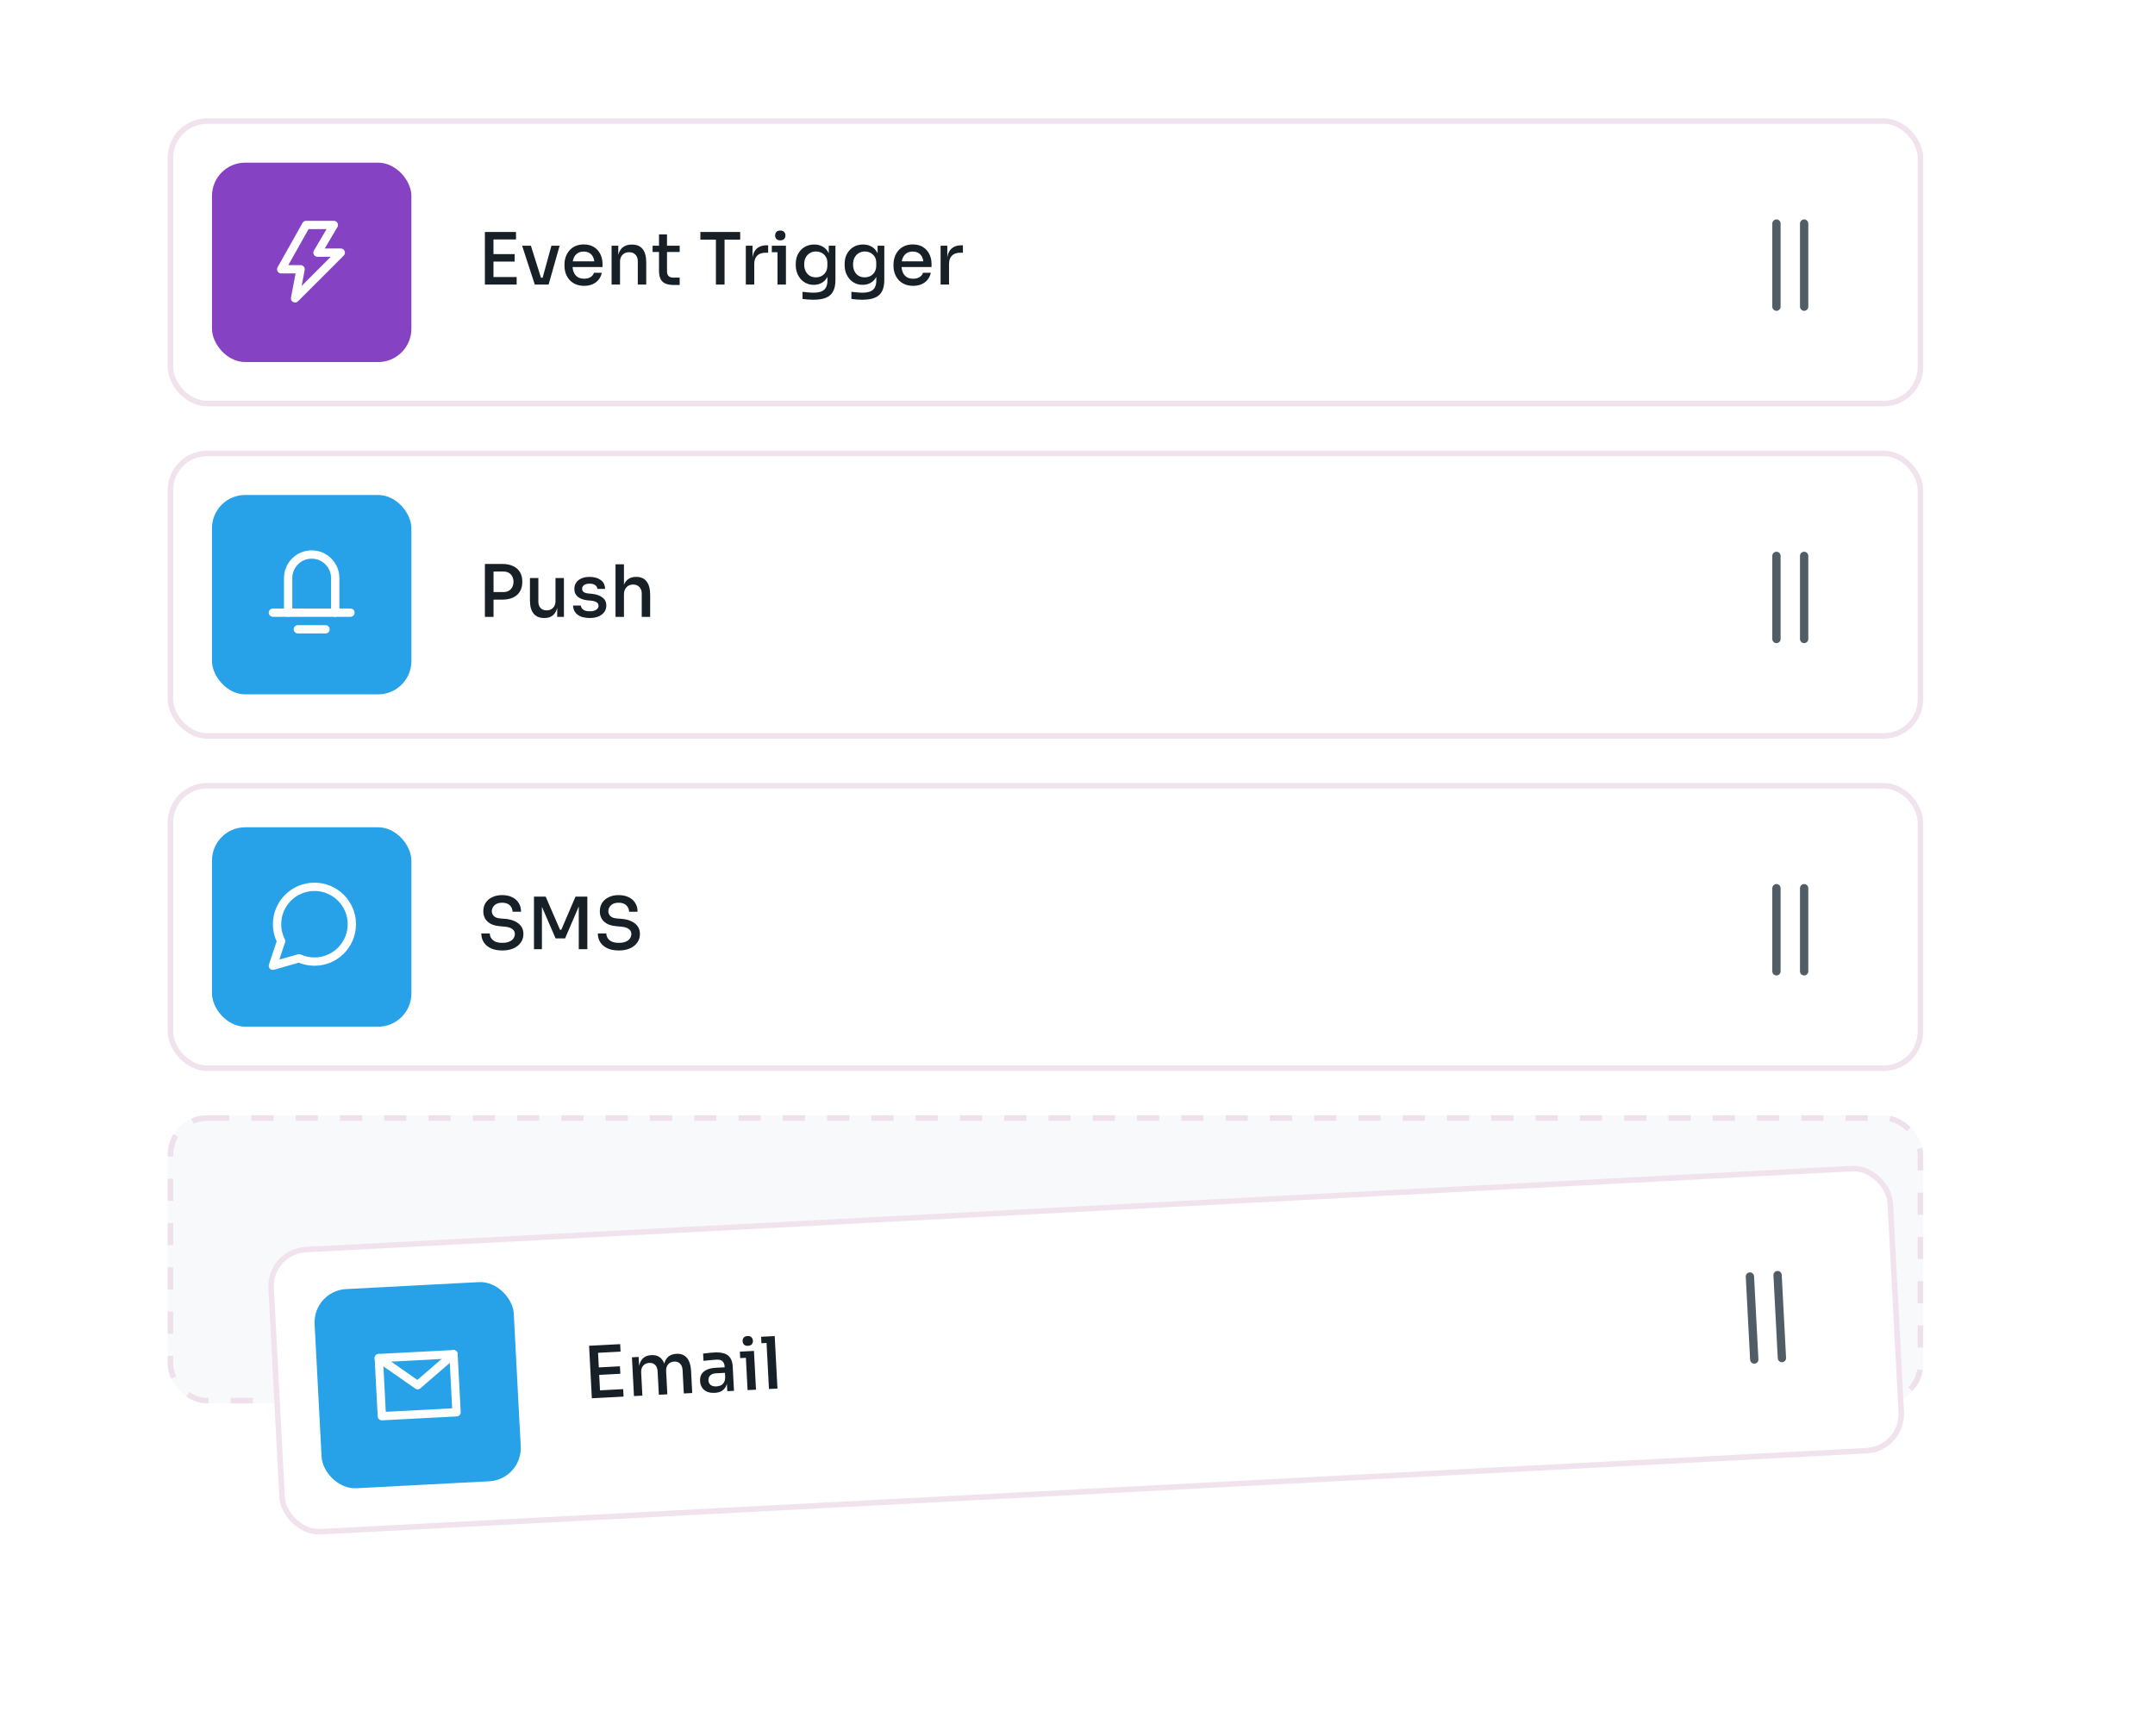 <svg width="401" height="323" viewBox="0 0 417 352" fill="none" xmlns="http://www.w3.org/2000/svg">
    <g filter="url(#filter0_b_350_18277)">
        <g filter="url(#filter1_b_350_18277)">
            <rect width="404" height="324" rx="16" fill="white" fill-opacity="0.4" />
            <rect x="0.5" y="0.5" width="403" height="323" rx="15.5" stroke="white" />
            <rect x="24" y="24" width="356" height="58.406" rx="8" fill="white" />
            <rect x="24.562" y="24.562" width="354.877" height="57.283" rx="7.438" stroke="#E9D5E6"
                stroke-opacity="0.67" stroke-width="1.123" />
            <rect x="32.986" y="32.986" width="40.435" height="40.435" rx="6.739" fill="#8542C3" />
            <path
                d="M57.696 45.622H52.08L47.025 54.607H50.956L49.833 60.504L59.1 51.237H54.38L57.696 45.622Z"
                stroke="white" stroke-width="1.685" stroke-linecap="round" stroke-linejoin="round" />
            <path
                d="M88.329 57.703V47.044H90.067V57.703H88.329ZM89.775 57.703V56.184H94.769V57.703H89.775ZM89.775 53.045V51.526H94.36V53.045H89.775ZM89.775 48.562V47.044H94.637V48.562H89.775ZM98.445 57.703L95.875 49.833H97.656L100.138 57.703H98.445ZM98.927 57.703V56.316H100.839V57.703H98.927ZM99.657 57.703L101.818 49.833H103.482L101.248 57.703H99.657ZM108.454 57.966C107.773 57.966 107.179 57.849 106.673 57.615C106.167 57.382 105.753 57.075 105.432 56.695C105.111 56.306 104.867 55.873 104.702 55.396C104.546 54.909 104.468 54.413 104.468 53.907V53.629C104.468 53.113 104.546 52.617 104.702 52.14C104.867 51.653 105.111 51.22 105.432 50.84C105.753 50.451 106.157 50.144 106.644 49.92C107.14 49.687 107.714 49.57 108.367 49.57C109.214 49.57 109.919 49.755 110.484 50.125C111.048 50.495 111.472 50.977 111.754 51.57C112.037 52.154 112.178 52.787 112.178 53.468V54.155H105.198V53.001H111.024L110.557 53.585C110.557 53.06 110.474 52.607 110.309 52.227C110.143 51.838 109.9 51.541 109.579 51.337C109.257 51.123 108.853 51.015 108.367 51.015C107.86 51.015 107.437 51.132 107.096 51.366C106.756 51.599 106.503 51.921 106.337 52.33C106.172 52.738 106.089 53.22 106.089 53.775C106.089 54.301 106.172 54.773 106.337 55.191C106.503 55.6 106.761 55.926 107.111 56.17C107.461 56.403 107.909 56.52 108.454 56.52C108.999 56.52 109.447 56.403 109.798 56.17C110.148 55.926 110.362 55.644 110.44 55.323H112.032C111.925 55.858 111.706 56.325 111.375 56.725C111.053 57.124 110.645 57.43 110.148 57.645C109.652 57.859 109.087 57.966 108.454 57.966ZM114.021 57.703V49.833H115.378V53.206H115.218C115.218 52.427 115.32 51.77 115.524 51.234C115.739 50.699 116.06 50.295 116.488 50.023C116.916 49.74 117.447 49.599 118.08 49.599H118.153C119.126 49.599 119.851 49.906 120.328 50.519C120.805 51.132 121.044 52.028 121.044 53.206V57.703H119.335V52.972C119.335 52.427 119.18 51.989 118.868 51.658C118.557 51.317 118.128 51.147 117.583 51.147C117.028 51.147 116.581 51.322 116.24 51.672C115.899 52.013 115.729 52.471 115.729 53.045V57.703H114.021ZM126.644 57.791C125.992 57.791 125.442 57.703 124.994 57.528C124.547 57.352 124.206 57.051 123.972 56.622C123.748 56.194 123.636 55.615 123.636 54.885V47.54H125.257V55.031C125.257 55.44 125.364 55.756 125.578 55.98C125.802 56.194 126.114 56.301 126.513 56.301H127.827V57.791H126.644ZM122.337 51.103V49.833H127.827V51.103H122.337ZM135.177 57.703V48.3H136.929V57.703H135.177ZM132.023 48.592V47.044H140.098V48.592H132.023ZM141.241 57.703V49.833H142.599V53.118H142.541C142.541 51.989 142.789 51.147 143.286 50.592C143.782 50.027 144.517 49.745 145.49 49.745H145.768V51.249H145.242C144.502 51.249 143.933 51.449 143.534 51.848C143.144 52.237 142.95 52.797 142.95 53.527V57.703H141.241ZM147.667 57.703V49.833H149.375V57.703H147.667ZM146.513 51.147V49.833H149.375V51.147H146.513ZM148.222 48.738C147.871 48.738 147.609 48.645 147.433 48.46C147.268 48.275 147.185 48.037 147.185 47.745C147.185 47.462 147.268 47.229 147.433 47.044C147.609 46.849 147.871 46.752 148.222 46.752C148.582 46.752 148.845 46.849 149.01 47.044C149.185 47.229 149.273 47.462 149.273 47.745C149.273 48.037 149.185 48.275 149.01 48.46C148.845 48.645 148.582 48.738 148.222 48.738ZM154.929 60.784C154.56 60.784 154.185 60.769 153.805 60.74C153.425 60.711 153.07 60.672 152.739 60.623V59.178C153.09 59.226 153.46 59.265 153.849 59.294C154.248 59.333 154.618 59.353 154.959 59.353C155.64 59.353 156.185 59.265 156.594 59.09C157.013 58.915 157.314 58.642 157.499 58.272C157.694 57.912 157.791 57.44 157.791 56.856V55.337L158.244 54.286C158.215 55.045 158.054 55.683 157.762 56.199C157.48 56.715 157.1 57.104 156.623 57.367C156.156 57.63 155.621 57.761 155.017 57.761C154.472 57.761 153.975 57.659 153.528 57.455C153.08 57.25 152.695 56.963 152.374 56.593C152.053 56.223 151.805 55.8 151.63 55.323C151.454 54.836 151.367 54.32 151.367 53.775V53.498C151.367 52.943 151.454 52.427 151.63 51.95C151.814 51.473 152.072 51.059 152.403 50.709C152.734 50.349 153.129 50.071 153.586 49.877C154.053 49.682 154.564 49.584 155.119 49.584C155.762 49.584 156.326 49.726 156.813 50.008C157.309 50.281 157.699 50.684 157.981 51.22C158.263 51.755 158.414 52.407 158.434 53.176L158.054 53.22V49.833H159.412V56.768C159.412 57.722 159.256 58.491 158.945 59.075C158.643 59.669 158.161 60.102 157.499 60.375C156.847 60.648 155.99 60.784 154.929 60.784ZM155.44 56.243C155.869 56.243 156.258 56.15 156.609 55.965C156.969 55.771 157.251 55.498 157.455 55.148C157.67 54.788 157.777 54.359 157.777 53.863V53.264C157.777 52.777 157.665 52.368 157.441 52.038C157.227 51.697 156.944 51.439 156.594 51.264C156.244 51.088 155.864 51.001 155.455 51.001C154.988 51.001 154.574 51.113 154.214 51.337C153.854 51.551 153.572 51.857 153.367 52.257C153.172 52.646 153.075 53.103 153.075 53.629C153.075 54.164 153.177 54.632 153.382 55.031C153.586 55.42 153.864 55.722 154.214 55.936C154.574 56.141 154.983 56.243 155.44 56.243ZM164.84 60.784C164.47 60.784 164.095 60.769 163.715 60.74C163.336 60.711 162.98 60.672 162.649 60.623V59.178C163 59.226 163.37 59.265 163.759 59.294C164.158 59.333 164.528 59.353 164.869 59.353C165.55 59.353 166.095 59.265 166.504 59.09C166.923 58.915 167.225 58.642 167.409 58.272C167.604 57.912 167.701 57.44 167.701 56.856V55.337L168.154 54.286C168.125 55.045 167.964 55.683 167.672 56.199C167.39 56.715 167.01 57.104 166.533 57.367C166.066 57.63 165.531 57.761 164.927 57.761C164.382 57.761 163.886 57.659 163.438 57.455C162.99 57.25 162.606 56.963 162.284 56.593C161.963 56.223 161.715 55.8 161.54 55.323C161.364 54.836 161.277 54.32 161.277 53.775V53.498C161.277 52.943 161.364 52.427 161.54 51.95C161.725 51.473 161.983 51.059 162.314 50.709C162.645 50.349 163.039 50.071 163.496 49.877C163.964 49.682 164.475 49.584 165.029 49.584C165.672 49.584 166.236 49.726 166.723 50.008C167.22 50.281 167.609 50.684 167.891 51.22C168.174 51.755 168.324 52.407 168.344 53.176L167.964 53.22V49.833H169.322V56.768C169.322 57.722 169.167 58.491 168.855 59.075C168.553 59.669 168.071 60.102 167.409 60.375C166.757 60.648 165.901 60.784 164.84 60.784ZM165.351 56.243C165.779 56.243 166.168 56.15 166.519 55.965C166.879 55.771 167.161 55.498 167.366 55.148C167.58 54.788 167.687 54.359 167.687 53.863V53.264C167.687 52.777 167.575 52.368 167.351 52.038C167.137 51.697 166.855 51.439 166.504 51.264C166.154 51.088 165.774 51.001 165.365 51.001C164.898 51.001 164.484 51.113 164.124 51.337C163.764 51.551 163.482 51.857 163.277 52.257C163.083 52.646 162.985 53.103 162.985 53.629C162.985 54.164 163.087 54.632 163.292 55.031C163.496 55.42 163.774 55.722 164.124 55.936C164.484 56.141 164.893 56.243 165.351 56.243ZM175.173 57.966C174.492 57.966 173.898 57.849 173.392 57.615C172.886 57.382 172.472 57.075 172.151 56.695C171.829 56.306 171.586 55.873 171.421 55.396C171.265 54.909 171.187 54.413 171.187 53.907V53.629C171.187 53.113 171.265 52.617 171.421 52.14C171.586 51.653 171.829 51.22 172.151 50.84C172.472 50.451 172.876 50.144 173.363 49.92C173.859 49.687 174.433 49.57 175.086 49.57C175.932 49.57 176.638 49.755 177.203 50.125C177.767 50.495 178.191 50.977 178.473 51.57C178.755 52.154 178.897 52.787 178.897 53.468V54.155H171.917V53.001H177.743L177.276 53.585C177.276 53.06 177.193 52.607 177.028 52.227C176.862 51.838 176.619 51.541 176.298 51.337C175.976 51.123 175.572 51.015 175.086 51.015C174.579 51.015 174.156 51.132 173.815 51.366C173.475 51.599 173.221 51.921 173.056 52.33C172.891 52.738 172.808 53.22 172.808 53.775C172.808 54.301 172.891 54.773 173.056 55.191C173.221 55.6 173.479 55.926 173.83 56.17C174.18 56.403 174.628 56.52 175.173 56.52C175.718 56.52 176.166 56.403 176.517 56.17C176.867 55.926 177.081 55.644 177.159 55.323H178.751C178.643 55.858 178.424 56.325 178.094 56.725C177.772 57.124 177.363 57.43 176.867 57.645C176.371 57.859 175.806 57.966 175.173 57.966ZM180.739 57.703V49.833H182.097V53.118H182.039C182.039 51.989 182.287 51.147 182.784 50.592C183.28 50.027 184.015 49.745 184.988 49.745H185.266V51.249H184.74C184 51.249 183.431 51.449 183.032 51.848C182.642 52.237 182.448 52.797 182.448 53.527V57.703H180.739Z"
                fill="#171F27" />
            <path d="M355.851 45.341V62.188" stroke="#515D66" stroke-width="1.685" stroke-linecap="round"
                stroke-linejoin="round" />
            <path d="M350.236 45.341V62.188" stroke="#515D66" stroke-width="1.685" stroke-linecap="round"
                stroke-linejoin="round" />
            <rect x="24" y="91.391" width="356" height="58.406" rx="8" fill="white" />
            <rect x="24.562" y="91.953" width="354.877" height="57.283" rx="7.438" stroke="#E9D5E6"
                stroke-opacity="0.67" stroke-width="1.123" />
            <rect x="32.986" y="100.377" width="40.435" height="40.435" rx="6.739" fill="#27A2E9" />
            <path
                d="M48.429 124.245V117.225C48.429 114.589 50.566 112.451 53.203 112.451C55.839 112.451 57.976 114.589 57.976 117.225V124.245"
                stroke="white" stroke-width="1.685" stroke-linecap="round" stroke-linejoin="round" />
            <path d="M50.395 127.615H56.011" stroke="white" stroke-width="1.685" stroke-linecap="round"
                stroke-linejoin="round" />
            <path d="M45.34 124.245H61.065" stroke="white" stroke-width="1.685" stroke-linecap="round"
                stroke-linejoin="round" />
            <path
                d="M89.79 121.604V120.071H92.009C92.476 120.071 92.861 119.984 93.163 119.809C93.474 119.624 93.713 119.375 93.878 119.064C94.043 118.743 94.126 118.382 94.126 117.983C94.126 117.574 94.043 117.214 93.878 116.903C93.713 116.582 93.474 116.333 93.163 116.158C92.861 115.983 92.476 115.895 92.009 115.895H89.79V114.362H91.805C92.691 114.362 93.435 114.508 94.039 114.8C94.652 115.083 95.114 115.486 95.426 116.012C95.747 116.528 95.908 117.146 95.908 117.867V118.1C95.908 118.811 95.747 119.429 95.426 119.955C95.114 120.48 94.652 120.889 94.039 121.181C93.435 121.463 92.691 121.604 91.805 121.604H89.79ZM88.329 125.094V114.362H90.082V125.094H88.329ZM100.338 125.328C99.413 125.328 98.703 125.031 98.206 124.437C97.71 123.834 97.462 122.948 97.462 121.78V117.224H99.17V122.013C99.17 122.558 99.321 122.992 99.623 123.313C99.924 123.624 100.333 123.78 100.849 123.78C101.375 123.78 101.803 123.615 102.134 123.284C102.475 122.943 102.645 122.481 102.645 121.897V117.224H104.353V125.094H102.995V121.736H103.171C103.171 122.524 103.064 123.186 102.849 123.722C102.645 124.247 102.338 124.646 101.929 124.919C101.53 125.192 101.024 125.328 100.411 125.328H100.338ZM109.607 125.328C108.546 125.328 107.718 125.104 107.125 124.656C106.54 124.208 106.234 123.59 106.205 122.802H107.782C107.801 123.094 107.952 123.362 108.234 123.605C108.517 123.848 108.979 123.97 109.621 123.97C110.167 123.97 110.595 123.863 110.906 123.649C111.218 123.435 111.374 123.167 111.374 122.846C111.374 122.554 111.257 122.325 111.023 122.159C110.799 121.984 110.415 121.867 109.87 121.809L109.096 121.736C108.288 121.648 107.645 121.41 107.168 121.02C106.701 120.631 106.467 120.105 106.467 119.443C106.467 118.918 106.599 118.475 106.862 118.115C107.125 117.755 107.485 117.477 107.942 117.282C108.409 117.088 108.945 116.99 109.548 116.99C110.483 116.99 111.237 117.2 111.812 117.618C112.386 118.027 112.683 118.631 112.702 119.429H111.14C111.12 119.127 110.979 118.874 110.716 118.67C110.454 118.465 110.064 118.363 109.548 118.363C109.062 118.363 108.687 118.46 108.424 118.655C108.171 118.85 108.044 119.098 108.044 119.4C108.044 119.672 108.142 119.886 108.336 120.042C108.531 120.198 108.848 120.3 109.286 120.349L110.059 120.422C110.945 120.519 111.646 120.767 112.162 121.166C112.688 121.556 112.951 122.101 112.951 122.802C112.951 123.308 112.809 123.751 112.527 124.131C112.245 124.51 111.851 124.807 111.344 125.021C110.848 125.226 110.269 125.328 109.607 125.328ZM114.819 125.094V114.435H116.527V120.728H116.177C116.177 119.95 116.274 119.283 116.469 118.728C116.673 118.163 116.98 117.735 117.389 117.443C117.807 117.141 118.333 116.99 118.966 116.99H119.039C119.964 116.99 120.66 117.302 121.127 117.925C121.604 118.548 121.842 119.443 121.842 120.612V125.094H120.134V120.363C120.134 119.799 119.968 119.356 119.638 119.035C119.316 118.704 118.898 118.538 118.382 118.538C117.827 118.538 117.379 118.723 117.038 119.093C116.698 119.463 116.527 119.95 116.527 120.553V125.094H114.819Z"
                fill="#171F27" />
            <path d="M355.851 112.732V129.58" stroke="#515D66" stroke-width="1.685" stroke-linecap="round"
                stroke-linejoin="round" />
            <path d="M350.236 112.732V129.58" stroke="#515D66" stroke-width="1.685" stroke-linecap="round"
                stroke-linejoin="round" />
            <rect x="24" y="158.783" width="356" height="58.406" rx="8" fill="white" />
            <rect x="24.562" y="159.344" width="354.877" height="57.283" rx="7.438" stroke="#E9D5E6"
                stroke-opacity="0.67" stroke-width="1.123" />
            <rect x="32.986" y="167.768" width="40.435" height="40.435" rx="6.739" fill="#27A2E9" />
            <path
                d="M53.764 195.006C57.952 195.006 61.346 191.611 61.346 187.424C61.346 183.237 57.952 179.843 53.764 179.843C49.577 179.843 46.183 183.237 46.183 187.424C46.183 188.661 46.479 189.828 47.004 190.859L45.34 195.848L50.64 194.334C51.593 194.766 52.651 195.006 53.764 195.006Z"
                stroke="white" stroke-width="1.685" stroke-linecap="round" stroke-linejoin="round" />
            <path
                d="M91.878 192.748C90.963 192.748 90.184 192.602 89.541 192.31C88.909 192.009 88.427 191.6 88.096 191.084C87.765 190.558 87.599 189.964 87.599 189.302H89.322C89.322 189.604 89.405 189.901 89.571 190.193C89.736 190.485 90.004 190.729 90.374 190.923C90.744 191.108 91.245 191.201 91.878 191.201C92.452 191.201 92.924 191.118 93.294 190.952C93.674 190.787 93.951 190.568 94.126 190.295C94.311 190.023 94.404 189.721 94.404 189.39C94.404 188.981 94.228 188.65 93.878 188.397C93.528 188.134 93.002 187.974 92.301 187.915L91.235 187.813C90.252 187.735 89.468 187.433 88.884 186.908C88.3 186.372 88.008 185.672 88.008 184.805C88.008 184.143 88.164 183.569 88.475 183.082C88.797 182.596 89.245 182.216 89.819 181.943C90.393 181.661 91.06 181.52 91.819 181.52C92.598 181.52 93.275 181.661 93.849 181.943C94.423 182.216 94.866 182.605 95.178 183.111C95.499 183.608 95.659 184.202 95.659 184.893H93.936C93.936 184.581 93.859 184.289 93.703 184.017C93.557 183.734 93.328 183.506 93.017 183.33C92.705 183.155 92.306 183.068 91.819 183.068C91.352 183.068 90.963 183.15 90.651 183.316C90.349 183.481 90.121 183.696 89.965 183.958C89.809 184.221 89.731 184.503 89.731 184.805C89.731 185.165 89.868 185.487 90.14 185.769C90.413 186.041 90.831 186.202 91.396 186.251L92.447 186.338C93.197 186.397 93.844 186.557 94.389 186.82C94.944 187.073 95.372 187.414 95.674 187.842C95.986 188.271 96.141 188.787 96.141 189.39C96.141 190.052 95.961 190.636 95.601 191.142C95.251 191.648 94.754 192.043 94.112 192.325C93.479 192.607 92.734 192.748 91.878 192.748ZM98.282 192.486V181.827H100.648L103.568 188.558H103.816L106.707 181.827H109.102V192.486H107.365V183.389L107.54 183.418L104.59 190.295H102.663L99.684 183.418L99.889 183.389V192.486H98.282ZM115.505 192.748C114.59 192.748 113.811 192.602 113.169 192.31C112.536 192.009 112.054 191.6 111.723 191.084C111.392 190.558 111.227 189.964 111.227 189.302H112.95C112.95 189.604 113.033 189.901 113.198 190.193C113.364 190.485 113.631 190.729 114.001 190.923C114.371 191.108 114.872 191.201 115.505 191.201C116.08 191.201 116.552 191.118 116.922 190.952C117.301 190.787 117.579 190.568 117.754 190.295C117.939 190.023 118.031 189.721 118.031 189.39C118.031 188.981 117.856 188.65 117.506 188.397C117.155 188.134 116.63 187.974 115.929 187.915L114.863 187.813C113.88 187.735 113.096 187.433 112.512 186.908C111.928 186.372 111.636 185.672 111.636 184.805C111.636 184.143 111.792 183.569 112.103 183.082C112.424 182.596 112.872 182.216 113.446 181.943C114.021 181.661 114.688 181.52 115.447 181.52C116.226 181.52 116.902 181.661 117.476 181.943C118.051 182.216 118.494 182.605 118.805 183.111C119.126 183.608 119.287 184.202 119.287 184.893H117.564C117.564 184.581 117.486 184.289 117.33 184.017C117.184 183.734 116.956 183.506 116.644 183.33C116.333 183.155 115.934 183.068 115.447 183.068C114.98 183.068 114.59 183.15 114.279 183.316C113.977 183.481 113.748 183.696 113.592 183.958C113.437 184.221 113.359 184.503 113.359 184.805C113.359 185.165 113.495 185.487 113.768 185.769C114.04 186.041 114.459 186.202 115.023 186.251L116.075 186.338C116.824 186.397 117.472 186.557 118.017 186.82C118.571 187.073 119 187.414 119.302 187.842C119.613 188.271 119.769 188.787 119.769 189.39C119.769 190.052 119.589 190.636 119.229 191.142C118.878 191.648 118.382 192.043 117.739 192.325C117.106 192.607 116.362 192.748 115.505 192.748Z"
                fill="#171F27" />
            <path d="M355.851 180.123V196.971" stroke="#515D66" stroke-width="1.685" stroke-linecap="round"
                stroke-linejoin="round" />
            <path d="M350.236 180.123V196.971" stroke="#515D66" stroke-width="1.685" stroke-linecap="round"
                stroke-linejoin="round" />
            <rect x="24" y="226.174" width="356" height="58.435" rx="8" fill="#F8F9FA" />
            <rect x="24.562" y="226.735" width="354.877" height="57.312" rx="7.438" stroke="#E9D5E6"
                stroke-opacity="0.67" stroke-width="1.123" stroke-dasharray="4.49 4.49" />
        </g>
        <g filter="url(#filter2_d_350_18277)">
            <g clip-path="url(#clip0_350_18277)">
                <rect x="44" y="243.267" width="329.92" height="58.416" rx="8" transform="rotate(-3 44 243.267)"
                    fill="white" />
                <rect x="53.445" y="251.771" width="40.442" height="40.442" rx="6.74"
                    transform="rotate(-3 53.445 251.771)" fill="#27A2E9" />
                <path d="M66.816 265.413L81.96 264.619L82.578 276.398L67.433 277.192L66.816 265.413Z"
                    stroke="white" stroke-width="1.685" stroke-linecap="round" stroke-linejoin="round" />
                <path d="M66.816 265.413L74.697 270.906L81.96 264.619" stroke="white" stroke-width="1.685"
                    stroke-linecap="round" stroke-linejoin="round" />
                <path
                    d="M110.016 273.561L109.458 262.915L111.194 262.824L111.752 273.47L110.016 273.561ZM111.46 273.485L111.381 271.968L116.368 271.707L116.448 273.224L111.46 273.485ZM111.216 268.833L111.137 267.316L115.716 267.076L115.796 268.593L111.216 268.833ZM110.982 264.356L110.902 262.839L115.759 262.584L115.838 264.101L110.982 264.356ZM118.558 273.113L118.146 265.253L119.502 265.181L119.679 268.565L119.519 268.573C119.478 267.796 119.541 267.134 119.707 266.589C119.883 266.044 120.163 265.62 120.547 265.317C120.941 265.013 121.439 264.846 122.042 264.814L122.115 264.811C122.727 264.778 123.24 264.893 123.654 265.154C124.077 265.415 124.4 265.807 124.622 266.332C124.854 266.856 124.991 267.507 125.032 268.284L124.565 268.309C124.524 267.531 124.592 266.869 124.768 266.324C124.944 265.779 125.229 265.354 125.623 265.051C126.016 264.747 126.514 264.58 127.117 264.548L127.19 264.545C127.803 264.512 128.32 264.627 128.743 264.887C129.167 265.148 129.494 265.54 129.726 266.064C129.959 266.588 130.095 267.239 130.136 268.017L130.371 272.494L128.664 272.584L128.417 267.858C128.387 267.285 128.217 266.845 127.909 266.54C127.61 266.234 127.208 266.094 126.702 266.12C126.177 266.148 125.768 266.34 125.475 266.696C125.181 267.043 125.05 267.513 125.081 268.106L125.325 272.759L123.604 272.849L123.356 268.124C123.326 267.55 123.162 267.11 122.863 266.804C122.564 266.498 122.162 266.358 121.656 266.385C121.131 266.412 120.717 266.605 120.414 266.962C120.12 267.309 119.989 267.778 120.02 268.372L120.264 273.024L118.558 273.113ZM137.483 272.121L137.359 269.773L137.082 269.788L136.943 267.134C136.918 266.648 136.772 266.285 136.506 266.045C136.24 265.806 135.859 265.699 135.363 265.725C135.091 265.739 134.79 265.76 134.46 265.787C134.13 265.814 133.805 265.846 133.485 265.882C133.174 265.908 132.898 265.937 132.656 265.969L132.579 264.496C132.792 264.465 133.024 264.439 133.276 264.416C133.538 264.382 133.805 264.354 134.076 264.33C134.358 264.305 134.625 264.287 134.878 264.273C135.675 264.231 136.341 264.299 136.877 264.476C137.413 264.652 137.819 264.958 138.095 265.392C138.38 265.815 138.543 266.397 138.581 267.136L138.839 272.05L137.483 272.121ZM134.941 272.459C134.367 272.489 133.862 272.418 133.424 272.246C132.985 272.065 132.639 271.79 132.386 271.423C132.132 271.047 131.991 270.591 131.963 270.056C131.934 269.492 132.041 269.019 132.284 268.636C132.537 268.252 132.906 267.955 133.392 267.744C133.879 267.533 134.467 267.41 135.157 267.374L137.126 267.27L137.185 268.393L135.172 268.499C134.657 268.526 134.27 268.673 134.011 268.94C133.751 269.197 133.632 269.525 133.653 269.924C133.674 270.322 133.827 270.636 134.112 270.865C134.396 271.084 134.796 271.18 135.311 271.153C135.613 271.137 135.897 271.069 136.163 270.948C136.429 270.817 136.643 270.615 136.804 270.344C136.975 270.071 137.058 269.697 137.053 269.219L137.52 269.765C137.5 270.322 137.389 270.796 137.185 271.186C136.99 271.567 136.704 271.87 136.326 272.094C135.957 272.309 135.495 272.43 134.941 272.459ZM141.596 271.906L141.184 264.045L142.89 263.956L143.302 271.816L141.596 271.906ZM140.101 265.418L140.032 264.106L142.89 263.956L142.959 265.268L140.101 265.418ZM141.681 262.922C141.331 262.941 141.064 262.862 140.879 262.686C140.704 262.51 140.609 262.277 140.593 261.985C140.579 261.703 140.649 261.465 140.805 261.272C140.97 261.068 141.227 260.957 141.577 260.939C141.937 260.92 142.204 261.003 142.38 261.189C142.564 261.365 142.664 261.594 142.679 261.876C142.694 262.167 142.619 262.41 142.454 262.604C142.298 262.797 142.041 262.903 141.681 262.922ZM145.933 271.679L145.375 261.032L147.096 260.942L147.654 271.588L145.933 271.679ZM144.408 262.399L144.34 261.087L147.096 260.942L147.165 262.255L144.408 262.399Z"
                    fill="#171F27" />
                <path d="M350.465 248.579L351.347 265.406" stroke="#515D66" stroke-width="1.685"
                    stroke-linecap="round" stroke-linejoin="round" />
                <path d="M344.856 248.873L345.738 265.701" stroke="#515D66" stroke-width="1.685"
                    stroke-linecap="round" stroke-linejoin="round" />
            </g>
            <rect x="44.59" y="243.798" width="328.797" height="57.292" rx="7.438"
                transform="rotate(-3 44.59 243.798)" stroke="#E9D5E6" stroke-opacity="0.67" stroke-width="1.123" />
        </g>
    </g>
    <defs>
        <filter id="filter0_b_350_18277" x="-4" y="-4" width="412" height="332" filterUnits="userSpaceOnUse"
            color-interpolation-filters="sRGB">
            <feFlood flood-opacity="0" result="BackgroundImageFix" />
            <feGaussianBlur in="BackgroundImageFix" stdDeviation="2" />
            <feComposite in2="SourceAlpha" operator="in" result="effect1_backgroundBlur_350_18277" />
            <feBlend mode="normal" in="SourceGraphic" in2="effect1_backgroundBlur_350_18277" result="shape" />
        </filter>
        <filter id="filter1_b_350_18277" x="-50" y="-50" width="504" height="424" filterUnits="userSpaceOnUse"
            color-interpolation-filters="sRGB">
            <feFlood flood-opacity="0" result="BackgroundImageFix" />
            <feGaussianBlur in="BackgroundImageFix" stdDeviation="25" />
            <feComposite in2="SourceAlpha" operator="in" result="effect1_backgroundBlur_350_18277" />
            <feBlend mode="normal" in="SourceGraphic" in2="effect1_backgroundBlur_350_18277" result="shape" />
        </filter>
        <filter id="filter2_d_350_18277" x="4" y="196" width="412.525" height="155.602" filterUnits="userSpaceOnUse"
            color-interpolation-filters="sRGB">
            <feFlood flood-opacity="0" result="BackgroundImageFix" />
            <feColorMatrix in="SourceAlpha" type="matrix" values="0 0 0 0 0 0 0 0 0 0 0 0 0 0 0 0 0 0 127 0"
                result="hardAlpha" />
            <feOffset dy="10" />
            <feGaussianBlur stdDeviation="20" />
            <feColorMatrix type="matrix" values="0 0 0 0 0.419 0 0 0 0 0.318 0 0 0 0 0.435 0 0 0 0.1 0" />
            <feBlend mode="normal" in2="BackgroundImageFix" result="effect1_dropShadow_350_18277" />
            <feBlend mode="normal" in="SourceGraphic" in2="effect1_dropShadow_350_18277" result="shape" />
        </filter>
        <clipPath id="clip0_350_18277">
            <rect x="44" y="243.267" width="329.92" height="58.416" rx="8" transform="rotate(-3 44 243.267)"
                fill="white" />
        </clipPath>
    </defs>
</svg>